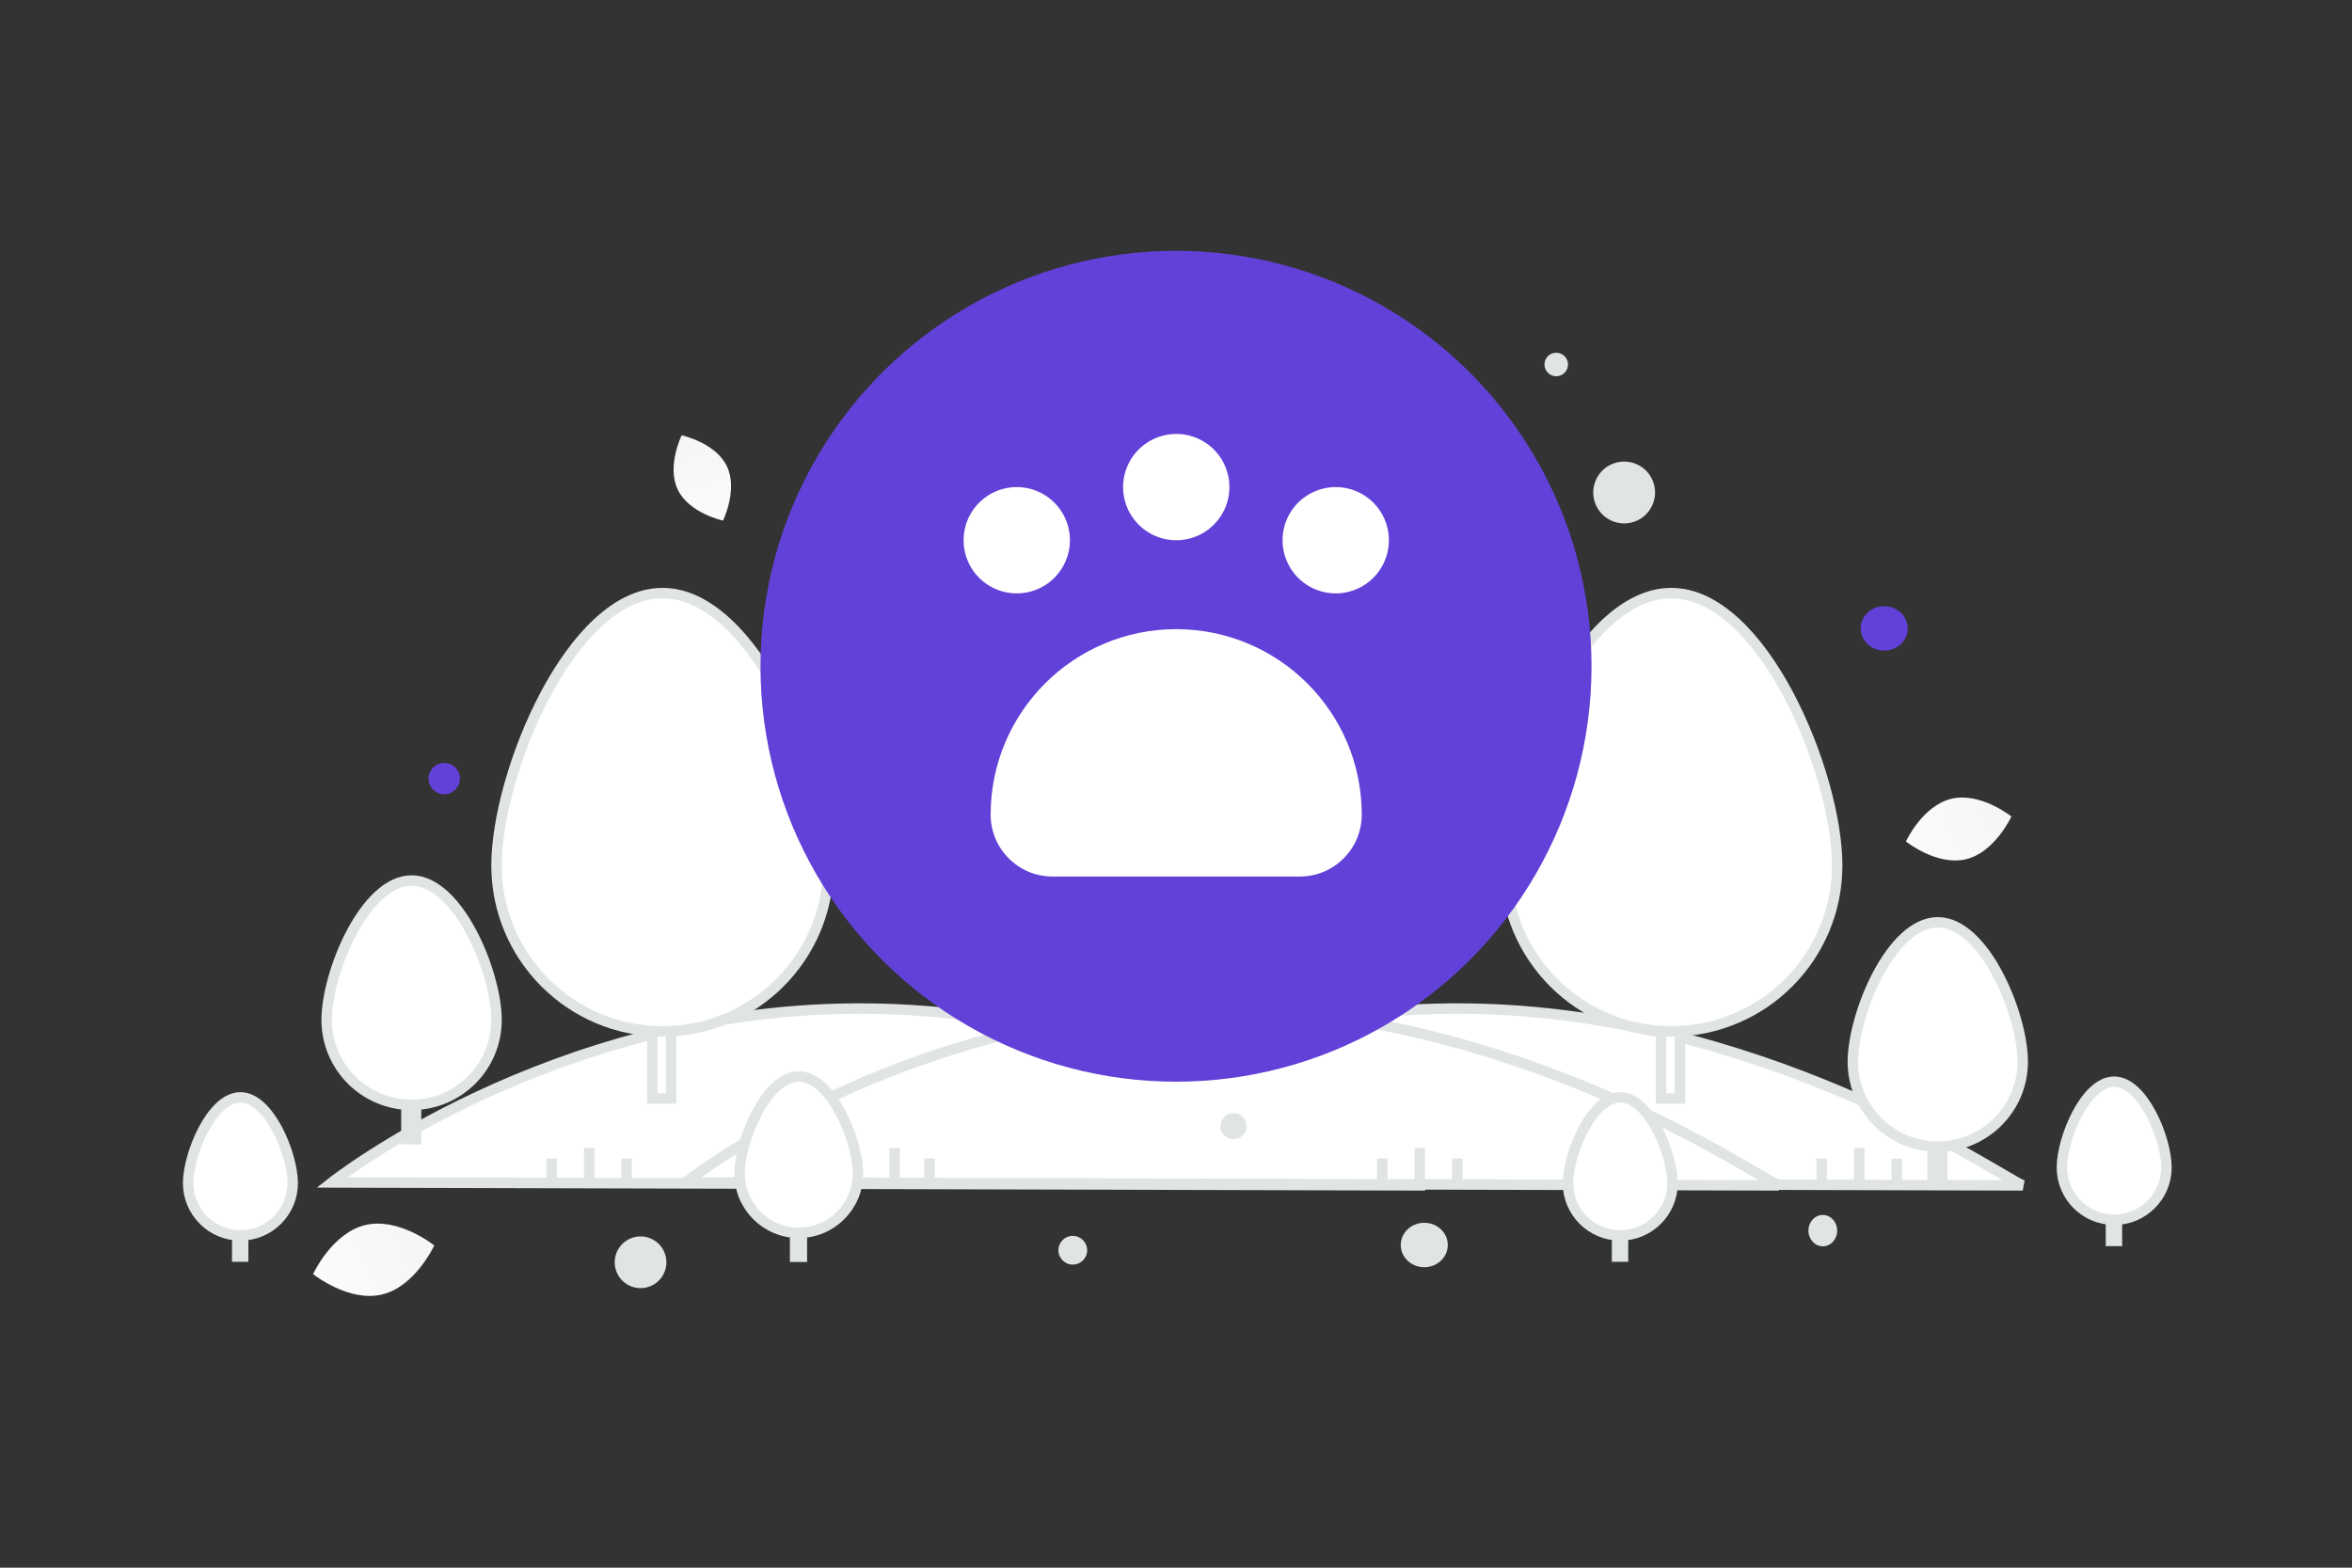 <svg width="900" height="600" viewBox="0 0 900 600" fill="none" xmlns="http://www.w3.org/2000/svg"><rect x="0" y="0" width="900" height="600" fill="#333333" stroke="none"/><path fill="transparent" d="M0 0h900v600H0z"/><path fill-rule="evenodd" clip-rule="evenodd" d="M127 452.551s82.957-65.62 199.519-66.541c117.09-.926 210.246 64.294 218.827 67.664L127 452.551z" fill="#fff" stroke="#E1E4E5" stroke-width="4"/><path fill-rule="evenodd" clip-rule="evenodd" d="M355.654 452.551s82.957-65.62 199.519-66.541c117.09-.926 210.245 64.294 218.827 67.664l-418.346-1.123z" fill="#fff" stroke="#E1E4E5" stroke-width="4"/><path fill-rule="evenodd" clip-rule="evenodd" d="M262.348 452.551s82.957-65.62 199.519-66.541c117.09-.926 210.245 64.294 218.827 67.664l-418.346-1.123z" fill="#fff" stroke="#E1E4E5" stroke-width="4"/><path fill-rule="evenodd" clip-rule="evenodd" d="M225.435 452.648v-13.33 13.33z" fill="#fff"/><path d="M225.435 452.648v-13.33" stroke="#E1E4E5" stroke-width="4"/><path fill-rule="evenodd" clip-rule="evenodd" d="M342.326 452.648v-13.33 13.33z" fill="#fff"/><path d="M342.326 452.648v-13.33" stroke="#E1E4E5" stroke-width="4"/><path fill-rule="evenodd" clip-rule="evenodd" d="M543.295 452.648v-13.33 13.33z" fill="#fff"/><path d="M543.295 452.648v-13.33" stroke="#E1E4E5" stroke-width="4"/><path fill-rule="evenodd" clip-rule="evenodd" d="M711.454 452.648v-13.33 13.33z" fill="#fff"/><path d="M711.454 452.648v-13.33" stroke="#E1E4E5" stroke-width="4"/><path fill-rule="evenodd" clip-rule="evenodd" d="M239.791 452.648v-9.228 9.228z" fill="#fff"/><path d="M239.791 452.648v-9.228" stroke="#E1E4E5" stroke-width="4"/><path fill-rule="evenodd" clip-rule="evenodd" d="M355.654 452.648v-9.228 9.228z" fill="#fff"/><path d="M355.654 452.648v-9.228" stroke="#E1E4E5" stroke-width="4"/><path fill-rule="evenodd" clip-rule="evenodd" d="M557.65 452.648v-9.228 9.228z" fill="#fff"/><path d="M557.65 452.648v-9.228" stroke="#E1E4E5" stroke-width="4"/><path fill-rule="evenodd" clip-rule="evenodd" d="M725.808 452.648v-9.228 9.228z" fill="#fff"/><path d="M725.808 452.648v-9.228" stroke="#E1E4E5" stroke-width="4"/><path fill-rule="evenodd" clip-rule="evenodd" d="M211.079 452.648v-9.228 9.228z" fill="#fff"/><path d="M211.079 452.648v-9.228" stroke="#E1E4E5" stroke-width="4"/><path fill-rule="evenodd" clip-rule="evenodd" d="M327.971 452.648v-9.228 9.228z" fill="#fff"/><path d="M327.971 452.648v-9.228" stroke="#E1E4E5" stroke-width="4"/><path fill-rule="evenodd" clip-rule="evenodd" d="M528.939 452.648v-9.228 9.228z" fill="#fff"/><path d="M528.939 452.648v-9.228" stroke="#E1E4E5" stroke-width="4"/><path fill-rule="evenodd" clip-rule="evenodd" d="M697.099 452.648v-9.228 9.228z" fill="#fff"/><path d="M697.099 452.648v-9.228" stroke="#E1E4E5" stroke-width="4"/><path fill-rule="evenodd" clip-rule="evenodd" d="M639.186 255.867h.072a3.57 3.57 0 0 1 3.57 3.57v160.98h-7.212v-160.98a3.57 3.57 0 0 1 3.57-3.57z" fill="#fff" stroke="#E1E4E5" stroke-width="4"/><path fill-rule="evenodd" clip-rule="evenodd" d="M576 331.236c0 35.069 28.429 63.501 63.5 63.501s63.5-28.432 63.5-63.501C703 296.166 674.571 227 639.5 227S576 296.166 576 331.236z" fill="#fff"/><path d="M576 331.236c0 35.069 28.429 63.501 63.5 63.501s63.5-28.432 63.5-63.501C703 296.166 674.571 227 639.5 227S576 296.166 576 331.236" stroke="#E1E4E5" stroke-width="4"/><path fill-rule="evenodd" clip-rule="evenodd" d="M253.186 255.867h.072a3.57 3.57 0 0 1 3.57 3.57v160.98h-7.212v-160.98a3.57 3.57 0 0 1 3.57-3.57z" fill="#fff" stroke="#E1E4E5" stroke-width="4"/><path fill-rule="evenodd" clip-rule="evenodd" d="M190 331.236c0 35.069 28.429 63.501 63.5 63.501s63.5-28.432 63.5-63.501C317 296.166 288.571 227 253.5 227S190 296.166 190 331.236z" fill="#fff"/><path d="M190 331.236c0 35.069 28.429 63.501 63.5 63.501s63.5-28.432 63.5-63.501C317 296.166 288.571 227 253.5 227S190 296.166 190 331.236" stroke="#E1E4E5" stroke-width="4"/><path fill-rule="evenodd" clip-rule="evenodd" d="M157.339 351.774h.037c1.009 0 1.828.818 1.828 1.828v82.391h-3.692v-82.391c0-1.01.818-1.828 1.827-1.828z" fill="#fff" stroke="#E1E4E5" stroke-width="4"/><path fill-rule="evenodd" clip-rule="evenodd" d="M125 390.349c0 17.949 14.55 32.501 32.5 32.501s32.5-14.552 32.5-32.501C190 372.4 175.45 337 157.5 337S125 372.4 125 390.349z" fill="#fff"/><path d="M125 390.349c0 17.949 14.55 32.501 32.5 32.501s32.5-14.552 32.5-32.501C190 372.4 175.45 337 157.5 337S125 372.4 125 390.349" stroke="#E1E4E5" stroke-width="4"/><path fill-rule="evenodd" clip-rule="evenodd" d="M305.539 422.297h.026c.703 0 1.273.57 1.273 1.273v57.423h-2.573V423.57c0-.703.571-1.273 1.274-1.273z" fill="#fff" stroke="#E1E4E5" stroke-width="4"/><path fill-rule="evenodd" clip-rule="evenodd" d="M283 449.182c0 12.509 10.141 22.651 22.651 22.651s22.651-10.142 22.651-22.651c0-12.51-10.141-37.182-22.651-37.182S283 436.672 283 449.182z" fill="#fff"/><path d="M283 449.182c0 12.509 10.141 22.651 22.651 22.651s22.651-10.142 22.651-22.651c0-12.51-10.141-37.182-22.651-37.182S283 436.672 283 449.182" stroke="#E1E4E5" stroke-width="4"/><path fill-rule="evenodd" clip-rule="evenodd" d="M741.339 367.774h.037c1.009 0 1.828.818 1.828 1.828v82.391h-3.692v-82.391c0-1.01.818-1.828 1.827-1.828z" fill="#fff" stroke="#E1E4E5" stroke-width="4"/><path fill-rule="evenodd" clip-rule="evenodd" d="M709 406.349c0 17.949 14.55 32.501 32.5 32.501s32.5-14.552 32.5-32.501C774 388.4 759.45 353 741.5 353S709 388.4 709 406.349z" fill="#fff"/><path d="M709 406.349c0 17.949 14.55 32.501 32.5 32.501s32.5-14.552 32.5-32.501C774 388.4 759.45 353 741.5 353S709 388.4 709 406.349" stroke="#E1E4E5" stroke-width="4"/><path fill-rule="evenodd" clip-rule="evenodd" d="M91.901 429.092h.023c.62 0 1.124.503 1.124 1.124v50.703h-2.271v-50.703c0-.621.503-1.124 1.124-1.124z" fill="#fff" stroke="#E1E4E5" stroke-width="4"/><path fill-rule="evenodd" clip-rule="evenodd" d="M72 452.83c0 11.046 8.954 20 20 20s20-8.954 20-20c0-11.045-8.954-32.83-20-32.83s-20 21.785-20 32.83z" fill="#fff"/><path d="M72 452.83c0 11.046 8.954 20 20 20s20-8.954 20-20c0-11.045-8.954-32.83-20-32.83s-20 21.785-20 32.83" stroke="#E1E4E5" stroke-width="4"/><path fill-rule="evenodd" clip-rule="evenodd" d="M619.901 429.092h.023c.621 0 1.124.503 1.124 1.124v50.703h-2.271v-50.703c0-.621.503-1.124 1.124-1.124z" fill="#fff" stroke="#E1E4E5" stroke-width="4"/><path fill-rule="evenodd" clip-rule="evenodd" d="M600 452.83c0 11.046 8.954 20 20 20s20-8.954 20-20c0-11.045-8.954-32.83-20-32.83s-20 21.785-20 32.83z" fill="#fff"/><path d="M600 452.83c0 11.046 8.954 20 20 20s20-8.954 20-20c0-11.045-8.954-32.83-20-32.83s-20 21.785-20 32.83" stroke="#E1E4E5" stroke-width="4"/><path fill-rule="evenodd" clip-rule="evenodd" d="M808.901 423.092h.023c.621 0 1.124.503 1.124 1.124v50.703h-2.271v-50.703c0-.621.503-1.124 1.124-1.124z" fill="#fff" stroke="#E1E4E5" stroke-width="4"/><path fill-rule="evenodd" clip-rule="evenodd" d="M789 446.83c0 11.046 8.954 20 20 20s20-8.954 20-20c0-11.045-8.954-32.83-20-32.83s-20 21.785-20 32.83z" fill="#fff"/><path d="M789 446.83c0 11.046 8.954 20 20 20s20-8.954 20-20c0-11.045-8.954-32.83-20-32.83s-20 21.785-20 32.83" stroke="#E1E4E5" stroke-width="4"/><circle cx="450" cy="255" r="159" fill="#6241d9"/><path fill-rule="evenodd" clip-rule="evenodd" d="M450.076 240.799c39.213 0 71.001 31.788 71.001 71.001 0 13.071-10.596 23.667-23.667 23.667h-94.667c-13.071 0-23.667-10.596-23.667-23.667 0-39.213 31.788-71.001 71-71.001z" fill="#fff"/><path d="M389.051 201.682a5.085 5.085 0 0 0 .027 10.171 5.086 5.086 0 0 0 5.079-5.086 5.067 5.067 0 0 0-5.106-5.085m122.051 0a5.085 5.085 0 0 0 .027 10.171 5.087 5.087 0 0 0 5.079-5.086 5.067 5.067 0 0 0-5.106-5.085m-61.025-20.344a5.086 5.086 0 1 0 5.106 5.086 5.067 5.067 0 0 0-5.106-5.086" stroke="#fff" stroke-width="30.5" stroke-linecap="round" stroke-linejoin="round"/><path d="M752.24 328.865c-11.142 2.64-22.927-6.809-22.927-6.809s6.289-13.724 17.435-16.356c11.142-2.639 22.923 6.802 22.923 6.802s-6.289 13.724-17.431 16.363z" fill="url(#a)"/><path d="M146.142 495.455c-12.8 3.032-26.337-7.822-26.337-7.822s7.224-15.765 20.028-18.788c12.799-3.032 26.332 7.813 26.332 7.813s-7.224 15.765-20.023 18.797z" fill="url(#b)"/><path d="M259.373 187.456c4.363 9.014 17.28 11.788 17.28 11.788s5.834-11.844 1.464-20.856c-4.363-9.014-17.272-11.79-17.272-11.79s-5.835 11.844-1.472 20.858z" fill="url(#c)"/><ellipse cx="721" cy="240.5" rx="9" ry="8.5" transform="rotate(180 721 240.5)" fill="#6241d9"/><circle cx="410.5" cy="478.5" r="5.5" transform="rotate(180 410.5 478.5)" fill="#E1E4E5"/><circle r="6" transform="matrix(-1 0 0 1 170 298)" fill="#6241d9"/><ellipse rx="9" ry="8.5" transform="matrix(-1 0 0 1 545 476.5)" fill="#E1E4E5"/><circle r="5" transform="matrix(-1 0 0 1 472 431)" fill="#E1E4E5"/><ellipse rx="5.5" ry="6" transform="matrix(-1 0 0 1 697.5 471)" fill="#E1E4E5"/><circle r="4.5" transform="matrix(-1 0 0 1 595.5 139.5)" fill="#E1E4E5"/><circle r="9.891" transform="scale(1 -1) rotate(-75 -192.246 -401.276)" fill="#E1E4E5"/><circle r="11.83" transform="scale(1 -1) rotate(-75 187.923 -499.214)" fill="#E1E4E5"/><defs><linearGradient id="a" x1="710.281" y1="335.428" x2="807.82" y2="289.348" gradientUnits="userSpaceOnUse"><stop stop-color="#fff"/><stop offset="1" stop-color="#EEE"/></linearGradient><linearGradient id="b" x1="97.944" y1="502.994" x2="209.986" y2="450.061" gradientUnits="userSpaceOnUse"><stop stop-color="#fff"/><stop offset="1" stop-color="#EEE"/></linearGradient><linearGradient id="c" x1="278.094" y1="219.536" x2="255.48" y2="127.939" gradientUnits="userSpaceOnUse"><stop stop-color="#fff"/><stop offset="1" stop-color="#EEE"/></linearGradient></defs></svg>